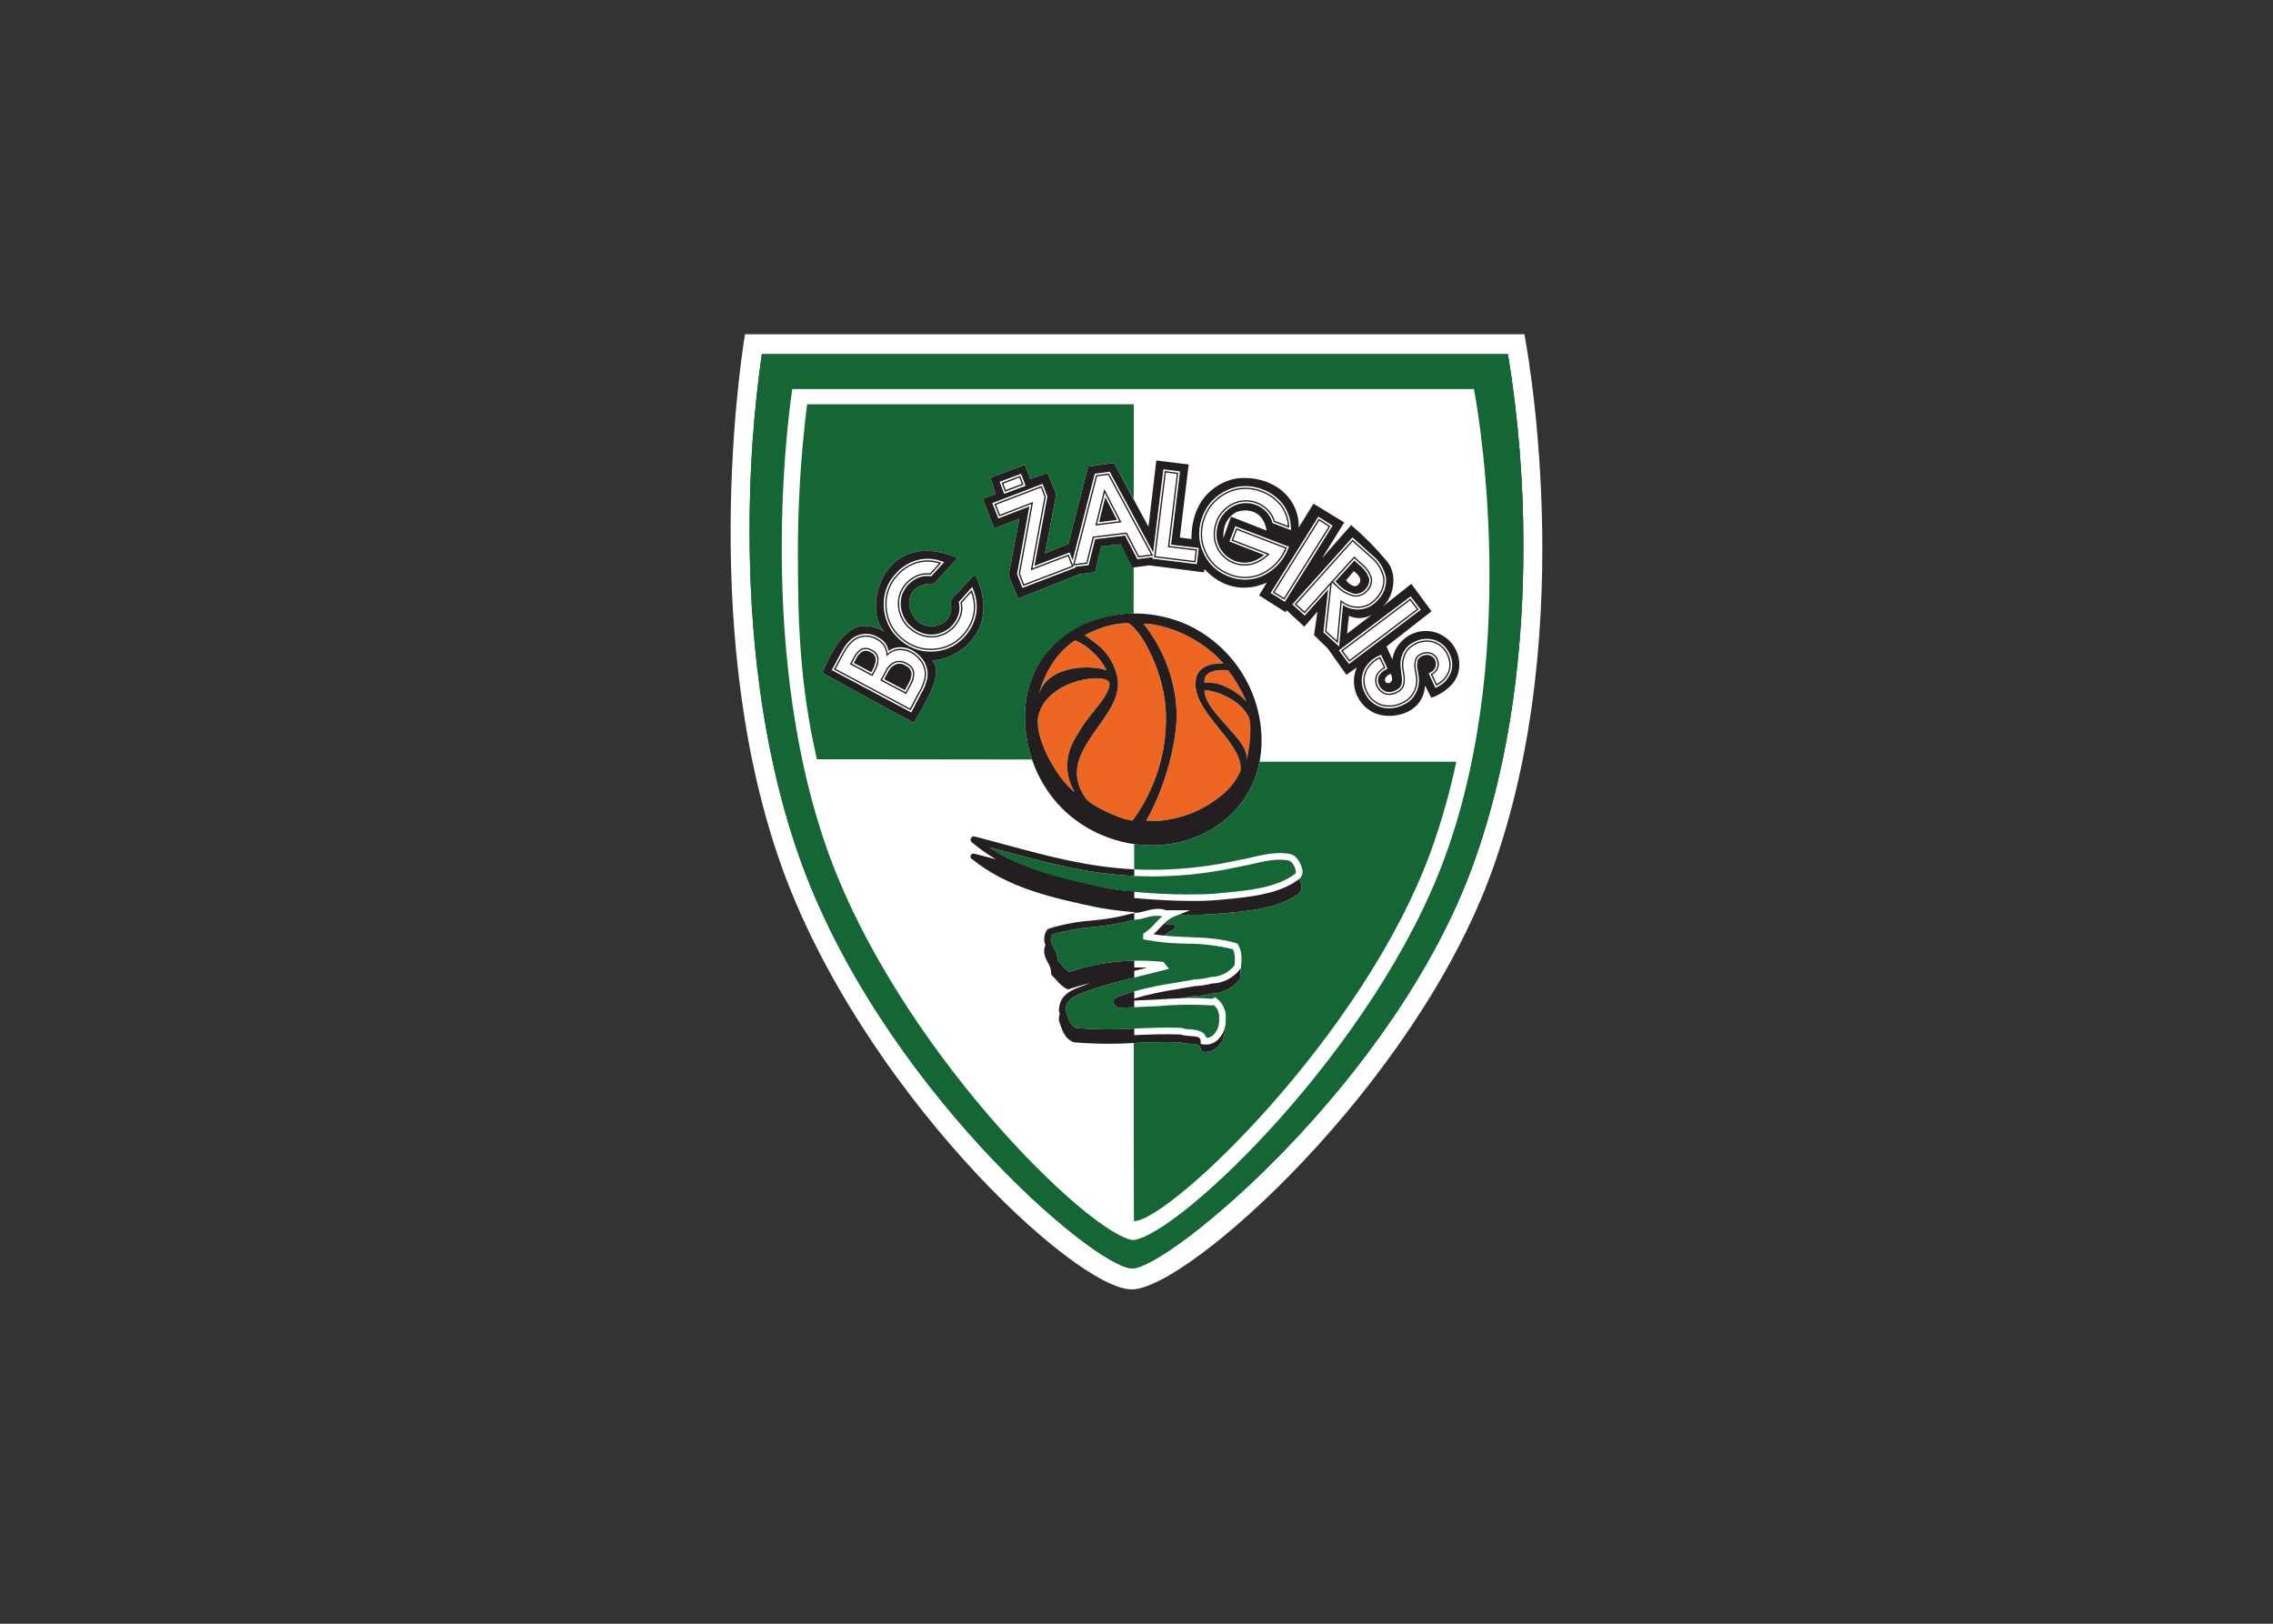 <svg clip-rule="evenodd" fill-rule="evenodd" stroke-linejoin="round" stroke-miterlimit="2" viewBox="0 0 560 400" xmlns="http://www.w3.org/2000/svg"><rect x="0" y="0" width="560" height="400" fill="#333333" stroke="none"/><g transform="matrix(.971 0 0 .971 180 82.347)"><path d="m10.405 8.339 183.03.32 4.472 33.859-1.597 38.011-9.903 49.511-11.498 27.151-21.721 32.582-19.165 18.526-20.763 18.847-11.5 5.749-15.012-6.709-19.805-18.845-10.541-14.374-20.124-28.429-21.401-47.914-6.708-44.399.319-28.11z" fill="#fff"/><path d="m3.66 0s-12.53 72.318 8.776 133.597c19.77 56.877 74.667 108.717 89.352 108.717 14.225 0 71.637-51.683 91.326-105.97 22.809-62.894 8.285-136.344 8.285-136.344zm193.581 5.037c2.647 16.205 3.955 32.6 3.91 49.02 0 23.839-2.771 52.992-12.771 80.568-19.996 55.134-77.221 102.362-86.469 102.362-9.574 0-64.606-47.189-84.717-105.043-9.768-28.095-12.378-58.005-12.378-81.943-.04-15.043.997-30.069 3.102-44.964z" fill="#fff"/><path d="m197.241 5.037c2.647 16.205 3.955 32.6 3.91 49.02 0 23.839-2.771 52.992-12.771 80.568-19.996 55.134-77.221 102.362-86.469 102.362-9.574 0-64.606-47.189-84.717-105.043-9.768-28.095-12.378-58.005-12.378-81.943-.04-15.043.997-30.069 3.102-44.964zm-131.595 125.102c1.705.456 3.439.919 3.439.919 11.197 3.034 21.434 5.801 33.333 6.377v.002c7.694.342 15.402-.197 22.974-1.608l.025-.004-.014.001-.002.001.002-.001h.002c.224-.046 6.192-1.252 6.192-1.252 3.789-.898 7.367-1.746 10.228-1 .794.547 1.342 1.384 1.526 2.33.113.508.052.836-.053.923-4.646 3.611-11.938 4.289-18.37 4.891l-.89.083c-.089.01-.179.018-.269.028-.09.009-.181.018-.274.027-.092.008-.183.016-.277.025-.094.008-.188.016-.282.024h-.001c-.095.007-.19.015-.286.022h-.001c-.096.007-.194.014-.291.02l-.001.001c-.098.007-.196.013-.294.02h-.002l-.299.017h-.002c-.1.006-.2.011-.302.017h-.003c-.1.005-.202.011-.304.015l-.002.001c-.104.005-.207.008-.311.012l-.002.001c-.103.004-.207.009-.312.013h-.003c-.105.004-.21.008-.316.011h-.004c-.105.004-.211.007-.318.01h-.004c-.106.003-.213.005-.32.008h-.005c-.109.003-.216.006-.324.007l-.004.001c-17.799.404-39.985-2.579-53.579-11.942zm21.964 45.843c-1.441-.701-1.976-2.396-2.529-4.204 0 0-.042-.138-.08-.264.043-2.699 2.092-3.636 5.226-4.733l1.91-.717c3.191-1.08 6.759-1.995 10.298-2.867l.038-.01.027-.006.028-.007c2.905-.718 5.808-1.452 8.712-2.183l-.814-1.014-.585-.742c-2.43-.245-4.872-.346-7.314-.304-.03.001-.061.001-.092.002v-.001c-5.617.072-11.186 1.041-16.496 2.87-.757-.509-1.427-1.136-1.986-1.857-.558-.72-.59-.65-.918-1.009l.002-.024c-.079-1.139-.422-2.244-1.002-3.227-.433-.711-.705-1.508-.796-2.335.03-.375.151-.736.355-1.052 3.333-.989 6.76-1.624 10.226-1.894 3.491-.291 6.948-.898 10.329-1.813.09-.002.179-.025.269-.033v.003c1.01-.086 2.008-.273 2.979-.561 1.328-.474 2.757-.598 4.147-.358-.664.575-1.287 1.226-1.898 1.868-.758.88-1.621 1.663-2.572 2.331l-.401.245v1.4l.662.144c3.371.617 6.788.938 10.215.962 4.012-.012 8.009.47 11.903 1.435.361.795.53 1.664.493 2.536-.007.532-.046 1.063-.116 1.589-1.442 1.802-3.614 2.869-5.921 2.91-1.405.351-2.842.564-4.289.635-.158.015-4.816.829-4.816.829-3.501.519-6.968 1.239-10.386 2.159v.001c-1.62.456-3.206 1.025-4.746 1.705-.272.121-.373.091-.406.386l-.121 1.076.826.79.159.08c.149.086.315.14.487.156l3.801-.164 5.785-.25c4.508-.408 9.04-.483 13.559-.225.057.039.163.112.163.112s.312-.105.617-.21c.832.683 1.345 1.681 1.416 2.755v1.273c.007 1.321-.506 2.593-1.428 3.539-.475.499-1.138.777-1.828.767-.568-1.807-2.573-2.037-4.023-2.123-.711 0-1.417-.106-2.096-.317l-.143-.061-.154-.006c-4.112-.162-7.964 0-11.691.157h-.008l-.003.001h-.031l-.002.001h-.009l-.002.001h-.028l-.003.001h-.023l-.01.001h-.006l-.002.001h-.025l-.002.001h-.02l-.002.001h-.001c-4.933.321-9.883.27-14.808-.152zm-25.571-115.002c-.629.232-3.992 4.14-3.992 4.14s-1.771 1.872-2.307 2.51c1.496 5.858-4.661 7.892-7.977 5.422-3.496-2.605-4.05-9.972 3.863-9.784 2.498-2.847 4.865-5.124 5.922-6.543-19.067-8.054-24.244 13.461-18.477 18.712-1.644-.971-3.525-1.47-5.434-1.441-2.809.1-6.439 2.421-10.366 11.894.677.399 22.125 12.178 23.184 12.651 8.102-13.025 5.421-14.271 4.74-15.875 4.919.356 18.068-6.686 10.844-21.687zm82.948 74.555c-.33-1.469-1.472-3.258-2.74-3.586-3.264-.853-7.04.043-11.037.991l-6.084 1.231c-7.453 1.392-15.04 1.925-22.615 1.589l-.076-.003v-.009l-.041-.002v-6.396c14.618 2.074 28.999-6.278 31.824-20.906h49.914c-1.618 7.675-3.762 15.23-6.418 22.61-17.08 47.058-66.425 93.945-75.386 93.945-.023 0-.036-21.02-.043-45.208.044-.002.204-.003.248-.005 3.682-.147 7.494-.304 11.533-.151.775.227 1.577.351 2.384.368 2.103.114 2.762.314 2.787 1.325.017.368.301.672.666.714 1.359.198 2.732-.276 3.678-1.27 1.159-1.169 1.814-2.747 1.822-4.393 0-.127-.005-.256-.014-.384.165-.597.249-1.213.249-1.832v-1.259c-.065-1.733-.912-3.347-2.301-4.385l-.393-.337-.152.134s-.486.204-.639.268l-.175-.014c-2.523-.191-5.054-.235-7.582-.13 1.343-.225 3.125-.52 3.182-.529 1.453-.062 2.896-.265 4.31-.606 2.814-.042 5.466-1.345 7.218-3.548.074-.097.121-.211.137-.332.097-.647.146-1.3.149-1.954 0-.182-.005-.368-.014-.558l.07-.101.029-.199c.094-.678.143-1.362.145-2.048.071-1.31-.237-2.614-.889-3.753l-.165-.24-.278-.085c-4.088-1.264-8.457-1.422-12.679-1.574-1.924-.068-3.778-.168-5.588-.351.648-.626 1.406-1.127 2.236-1.477.286-.11.476-.386.477-.692 0-.043-.004-.086-.011-.128-.063-.351-.372-.608-.728-.607h-1.636c-.131-.048-.262-.091-.392-.128.698-.747 1.536-1.351 2.466-1.777l1.336-.524c3.431.131 6.867.052 10.288-.237-.007.002.872-.079.872-.079 6.648-.595 14.181-1.27 19.215-5.001.661-.596.907-1.532.623-2.376-.109-.465-.278-.914-.504-1.336.029-.022.058-.044.088-.066.697-.668.945-1.684.634-2.599zm-41.248 11.153c-.434.102-.876.173-1.321.212v.001l-.023.002v-.325c.439.037.888.073 1.344.11zm84.864-132.789h-172.958s-9.956 62.743 8.602 116.084c17.577 50.525 66.757 98.471 77.876 99.831 11.86-1.36 61.712-49.203 79.22-97.442 19.867-54.743 7.26-118.473 7.26-118.473zm-166.706 93.922c-4.323-18.813-4.811-34.811-4.811-50.602-.098-13.19.68-26.372 2.327-39.459h82.877l-.008 24.019-4.996-9.125-6.544.89-5.026 19.632-5.968 2.408 2.879-14.972-2.251-5.445-4.346 1.57-1.36-3.612-8.744 3.247 1.309 4.135-3.246 1.257 2.88 7.485 6.387-2.46-2.709 14.403 2.382 5.875 15.466-6.165 4.073-.554 1.571-6.544 4.921-.524 3.305 5.698-.005 11.863c-14.739.248-28.218 10.612-27.569 27.329.116 3.307.717 6.58 1.782 9.713z" fill="#146734"/><path d="m131.577 97.444c-.961-2.486-3.404-4.414-5.97-5.661-1.677-.848-3.503-1.366-5.375-1.523 0 2.81 2.687 5.86 5.375 8.831 3.008 3.333 6.011 6.505 5.169 9.114.722-1.806 1.569-8.473.801-10.761zm-11.345-9.031c1.849-.16 3.708.187 5.375 1.004 2.926 1.323 5.25 3.491 5.334 3.973-1.223-2.9-2.799-5.638-4.695-8.15-.079 0-.319-.04-.639-.04-1.682-.079-5.735 0-5.375 3.213zm-2.243-.364c.359-5.137 7.098-4.534 7.098-4.534-4.605-5.087-10.742-8.541-17.481-9.836-.936-.193-1.892-.274-2.847-.241 1.034 1.304 1.985 2.671 2.847 4.095 3.422 5.629 5.341 12.044 5.571 18.627.04 6.784-2.362 16.019-5.571 23.004-.649 1.44-1.37 2.846-2.161 4.214.717.085 1.439.127 2.161.124 6.684-.291 13.058-2.922 18.001-7.431 1.576-1.474 2.843-3.247 3.727-5.215.441-2.813-1.403-5.744-3.727-8.754-3.529-4.536-8.1-9.273-7.618-14.053zm-7.779 5.1c-.445-3.35-1.321-6.629-2.604-9.755-1.924-4.858-4.571-8.953-6.738-10.117-3.032.054-6.02.737-8.775 2.005-.723.324-1.445.647-2.249 1.047.644.523 1.405 1.043 2.249 1.646 2.963 2.02 5.076 5.067 5.931 8.55 1.325 5.299-2.606 9.915-5.931 14.695-3.53 5.059-6.456 10.277-1.888 16.661.549.59 1.186 1.091 1.888 1.485 2.725 1.725 7.455 3.814 9.899 4.012 2.331-3.182 4.22-6.667 5.614-10.358 2.449-6.318 3.342-13.134 2.604-19.871zm-23.451-8.31c1.759-.321 3.553-.402 5.334-.24 1.114.101 2.214.316 3.284.641-.795-1.672-1.911-3.173-3.284-4.415-1.343-1.351-2.937-2.429-4.692-3.172-.229.123-.445.271-.642.441-4.25 3.095-7.095 7.749-8.579 13.329 1.123-3.856 4.65-5.86 8.579-6.584zm0 18.948c1.451-2.892 3.241-5.6 5.334-8.067 2.242-2.812 4.127-5.221 4.048-7.107-.121-1.005-1.764-1.447-4.048-1.324-1.819.119-3.613.483-5.334 1.082-3.528 1.284-7.054 3.694-8.339 7.349-.337.842-.5 1.743-.481 2.65v.079c.041 5.74 5.129 14.13 8.82 17.26.18.138.353.286.518.443-.159-.36-.358-.68-.518-1.003-1.787-3.573-1.787-7.788 0-11.362z" fill="#ed6723"/><path d="m126.569 52.563s7.38 2.861 8.815 3.415c-.963.836-2.104 1.443-3.335 1.775-2.359.563-4.85-.129-6.579-1.83-.712-.69-1.274-1.519-1.653-2.436-.385-.881-.564-1.839-.524-2.8.004-1.03.196-2.05.565-3.01.345-.925.881-1.767 1.573-2.47.686-.733 1.508-1.325 2.421-1.743.831-.411 1.745-.629 2.673-.637.938-.038 1.874.115 2.751.45.99.371 1.884.958 2.617 1.718.726.733 1.251 1.641 1.522 2.636l.078.27 4.707 1.778-.049-.864c-.099-2.077-.812-4.08-2.049-5.753-1.323-1.68-3.086-2.961-5.093-3.699-1.443-.579-2.986-.867-4.54-.846-1.509.013-2.999.346-4.37.976-1.453.625-2.765 1.535-3.86 2.676-1.077 1.118-1.913 2.446-2.455 3.901-.576 1.394-.877 2.887-.884 4.395-.034 1.432.212 2.857.722 4.195.574 1.535 1.456 2.935 2.592 4.115 1.155 1.159 2.544 2.056 4.075 2.631 2.837 1.191 6.05 1.126 8.836-.179 2.888-1.38 5.15-3.803 6.329-6.78l.242-.54-13.631-5.216-1.496 3.871z" fill="#fff"/><g fill="#231f20"><path d="m158.103 56.488-5.73 6.347 1.34 1.162c1.195 1.252 2.725 2.135 4.406 2.545 1.326.166 2.648-.357 3.501-1.386.908-.87 1.319-2.142 1.092-3.379-.483-1.479-1.403-2.778-2.637-3.725l-1.859-1.688zm.136.354c.215.194 1.61 1.461 1.61 1.461 1.181.9 2.065 2.136 2.535 3.545.044.207.067.418.068.631-.042.923-.428 1.798-1.082 2.451-.778.944-1.987 1.427-3.202 1.278-1.615-.401-3.083-1.255-4.229-2.461-1.147-1.206-.878-.761-1.087-.94.217-.241 5.173-5.732 5.387-5.965z"/><path d="m105.581 160.682c-1.053-.037-2.1-.037-3.146-.02v.805c.444-.11.891-.221 1.334-.329 0 0 1.033-.259 1.812-.456z"/><path d="m121.554 170.099c-.176-.118-.35-.237-.35-.237.067.045.208.147.35.237z"/><path d="m110.023 152.563c.648-.627 1.406-1.128 2.236-1.478.286-.11.476-.386.476-.692.001-.043-.003-.086-.01-.128-.063-.351-.372-.608-.728-.607h-1.637c-.13-.048-.261-.09-.391-.127-.375.365-.742.752-1.105 1.135-.505.533-1.025 1.06-1.561 1.546.897.143 1.803.258 2.72.351zm-7.605-5.662c-.144.013-.29.029-.431.029-.084 0-.167.012-.248.037-3.308.897-6.691 1.489-10.107 1.769-3.711.276-7.379.968-10.935 2.063-.168.06-.313.171-.414.318-.793 1.134-.943 2.601-.398 3.872-.81 1.675-.028 3.184.613 4.428.519.777.804 1.687.82 2.621-.007.233.079.459.24.627l1.082 1.141c.732.937 1.644 1.719 2.682 2.299.181.094.393.108.584.039 1.703-.596 3.439-1.091 5.2-1.484-.551.207-1.435.537-1.435.537-2.835.993-6.365 2.228-6.365 6.391 0 .084.013.168.037.249l.133.431.022.072c-.148.512-.222 1.043-.217 1.576-.001.078.011.155.035.23l.135.426c.615 1.918 1.314 4.093 3.487 5.004.066.031.138.049.211.056 5.117.43 10.259.481 15.384.154 3.682-.147 7.493-.304 11.533-.151.775.227 1.577.351 2.384.368 2.103.114 2.762.314 2.787 1.325.017.368.301.672.666.714 1.359.198 2.732-.276 3.678-1.27 1.159-1.169 1.814-2.747 1.822-4.393 0-.127-.005-.255-.015-.384-.272 1.053-.817 2.015-1.58 2.789-.951 1.068-2.38 1.586-3.794 1.373l-.73-.079-.02-.733c-.028-1.005-.629-1.194-2.685-1.317-.813-.019-1.62-.147-2.399-.381-4.03-.159-7.835.001-11.514.157-.085.004-.165.007-.248.009v-1.679c-4.933.321-9.883.27-14.808-.152-1.441-.701-1.976-2.396-2.529-4.204 0 0-.042-.138-.08-.264.043-2.699 2.092-3.636 5.226-4.733l1.91-.717c3.191-1.08 6.759-1.995 10.298-2.867l.011-.003-.028.007v-1.73c.45-.111.903-.223 1.351-.333 0 0 1.033-.259 1.812-.456-1.058-.037-2.111-.036-3.163-.018v-1.73l.017-.001v-.001c-5.617.072-11.186 1.041-16.496 2.87-.757-.509-1.427-1.136-1.986-1.857-.558-.72-.59-.65-.918-1.009l.002-.024c-.079-1.139-.422-2.244-1.002-3.227-.433-.711-.705-1.508-.796-2.335.029-.375.151-.736.355-1.052 3.333-.989 6.76-1.624 10.226-1.894 3.491-.291 6.948-.898 10.329-1.813.09-.002.179-.025.269-.033zm11.982 21.538c1.342-.224 3.122-.519 3.178-.528 1.453-.062 2.896-.265 4.31-.606 2.814-.042 5.466-1.345 7.218-3.548.074-.097.121-.211.137-.332.097-.647.146-1.3.149-1.954 0-.182-.005-.368-.014-.557l.07-.102-.114.166c-1.701 2.3-4.377 3.684-7.237 3.743-1.413.367-2.862.582-4.321.64l-4.695.823c-3.601.54-7.163 1.315-10.663 2.321v-1.819c-1.62.456-3.206 1.025-4.746 1.705-.272.121-.373.091-.406.386l-.121 1.076.826.79.159.08c.149.086.315.14.487.156l3.801-.164v-1.68c2.53-.109 5.675-.246 5.675-.246 2.14-.141 4.225-.278 6.307-.35zm-11.873-5.265.203-.05zm.26-.065c.019-.003.036-.008.055-.013-.019.005-.036.01-.055.013zm.326-.08c.018-.005.037-.009.055-.013-.018.004-.037.008-.055.013zm.072-.017.091-.024zm.146-.036c.017-.005.036-.009.053-.014-.017.005-.036.009-.053.014zm.108-.027c.072-.018.144-.036.217-.053-.073.017-.145.035-.217.053zm.239-.059.027-.007zm-1.16 13.239h-.006l-.003.001zm-.033.001-.009.001zm-.011.001h-.003l-.003.001h-.003zm42.295-36.595c-.109-.465-.279-.914-.504-1.336-5.057 3.87-12.559 4.572-19.182 5.19 0 0-.887.083-.875.082-5.695.624-14.864.181-21.782-.44l-.008-.001v-1.673l.017.001c-2.887-.199-5.759-.576-8.599-1.129-7.599-1.673-15.338-3.38-22.393-6.77-.041-.02-.081-.038-.122-.059-.107-.051-.213-.103-.319-.156l-.101-.05c-.099-.048-.198-.098-.296-.147l-.122-.062-.321-.164c-.03-.016-.06-.031-.09-.048-.121-.062-.241-.125-.361-.189l-.026-.014c-.111-.059-.222-.118-.332-.178-.039-.021-.078-.042-.116-.064-.114-.061-.227-.124-.341-.187l-.057-.033c-.124-.068-.247-.138-.371-.209l-.006-.002-.012-.008c-.119-.068-.238-.137-.356-.206-.025-.015-.051-.031-.077-.045-.247-.146-.493-.294-.737-.444l-.068-.041c-.118-.073-.237-.147-.355-.222l-.039-.024c-.125-.08-.25-.159-.375-.24l-.005-.003c-.127-.083-.254-.166-.381-.25l-.032-.021c-.127-.084-.253-.169-.379-.255 1.705.456 3.439.919 3.439.919 11.197 3.034 21.434 5.801 33.333 6.377v-1.678l.017.001v-.01c-11.728-.575-21.845-3.31-32.911-6.311l-7.577-2.024c-.07-.018-.142-.028-.214-.028-.461 0-.84.379-.84.84 0 .246.109.481.298.64 1.908 1.618 3.956 3.063 6.12 4.319l-5.53-1.411c-.058-.015-.118-.022-.178-.022-.404 0-.736.332-.736.736 0 .223.102.435.276.575 9.317 7.573 20.943 10.022 32.181 12.394 3.445.615 6.923 1.026 10.415 1.232.397-.089.804-.197 1.221-.309 1.721-.463 3.664-.976 5.576-.248h6.031l-2.796 1.098c3.431.131 6.867.052 10.288-.237-.007.002.872-.079.872-.079 6.648-.595 14.18-1.27 19.215-5.001.661-.596.907-1.532.623-2.376zm-10.062-37.313c.643 21.559-21.769 33.039-40.733 24.729-12.469-5.379-18.88-17.222-19.283-28.782-.843-21.722 21.689-32.721 40.61-24.732 11.461 5.039 19.033 16.27 19.406 28.785zm-3.13-4.779c-.961-2.486-3.404-4.414-5.97-5.661-1.677-.848-3.503-1.366-5.375-1.523 0 2.81 2.687 5.86 5.375 8.831 3.008 3.333 6.011 6.505 5.169 9.114.722-1.806 1.569-8.473.801-10.761zm-11.345-9.031c1.849-.16 3.708.187 5.375 1.004 2.926 1.323 5.25 3.491 5.334 3.973-1.223-2.9-2.799-5.638-4.695-8.15-.079 0-.319-.04-.639-.04-1.682-.079-5.735 0-5.375 3.213zm-2.243-.364c.359-5.137 7.098-4.534 7.098-4.534-4.605-5.087-10.742-8.541-17.481-9.836-.936-.193-1.892-.274-2.847-.241 1.034 1.304 1.985 2.671 2.847 4.095 3.422 5.629 5.341 12.044 5.571 18.627.04 6.784-2.362 16.019-5.571 23.004-.649 1.44-1.37 2.846-2.161 4.214.717.085 1.439.127 2.161.124 6.684-.291 13.058-2.922 18.001-7.431 1.576-1.474 2.843-3.247 3.727-5.215.441-2.813-1.403-5.744-3.727-8.754-3.529-4.536-8.1-9.273-7.618-14.053zm-7.779 5.1c-.445-3.35-1.321-6.629-2.604-9.755-1.924-4.858-4.571-8.953-6.738-10.117-3.032.054-6.02.737-8.775 2.005-.723.324-1.445.647-2.249 1.047.644.523 1.405 1.043 2.249 1.646 2.963 2.02 5.076 5.067 5.931 8.55 1.325 5.299-2.606 9.915-5.931 14.695-3.53 5.059-6.456 10.277-1.888 16.661.549.59 1.186 1.091 1.888 1.485 2.725 1.725 7.455 3.814 9.899 4.012 2.331-3.182 4.22-6.667 5.614-10.357 2.449-6.319 3.342-13.135 2.604-19.872zm-23.451-8.31c1.759-.321 3.553-.402 5.334-.24 1.114.101 2.214.316 3.284.641-.795-1.672-1.911-3.173-3.284-4.415-1.343-1.351-2.937-2.429-4.692-3.172-.229.123-.445.271-.642.441-4.25 3.095-7.095 7.749-8.579 13.329 1.123-3.856 4.65-5.86 8.579-6.584zm0 18.948c1.451-2.892 3.241-5.6 5.334-8.067 2.242-2.812 4.127-5.221 4.048-7.107-.121-1.005-1.764-1.447-4.048-1.324-1.819.119-3.613.483-5.334 1.082-3.528 1.284-7.054 3.694-8.339 7.349-.337.842-.5 1.743-.481 2.65v.079c.041 5.74 5.129 14.13 8.82 17.26.18.138.353.286.518.443-.159-.36-.358-.68-.518-1.003-1.787-3.573-1.787-7.788 0-11.362zm-24.72-42.807c-.629.232-3.992 4.14-3.992 4.14s-1.771 1.872-2.307 2.51c1.496 5.858-4.661 7.892-7.977 5.422-3.496-2.605-4.05-9.972 3.863-9.784 2.498-2.847 4.865-5.124 5.922-6.543-19.067-8.054-24.244 13.461-18.477 18.712-1.644-.971-3.525-1.47-5.434-1.441-2.809.1-6.439 2.421-10.366 11.894.677.399 22.125 12.178 23.184 12.651 8.102-13.025 5.421-14.271 4.74-15.875 4.919.356 18.068-6.686 10.844-21.687zm-.406 3.98-.327-.848-3.434 3.8.066.284c.22.959.182 1.96-.11 2.9-.326 1.033-.877 1.981-1.614 2.775-.64.699-1.417 1.259-2.282 1.645-1.778.846-3.834.901-5.654.151-.951-.384-1.825-.936-2.579-1.631-.753-.654-1.356-1.463-1.768-2.372-.851-1.74-1.002-3.743-.421-5.591.317-.881.8-1.694 1.423-2.393.74-.825 1.649-1.479 2.666-1.917.964-.377 2.005-.515 3.033-.403l.285.03 3.282-3.603-.833-.265c-2.007-.694-4.181-.752-6.222-.165-2.08.619-3.937 1.825-5.348 3.473-1.022 1.088-1.804 2.379-2.295 3.788-.509 1.413-.726 2.914-.637 4.412.056 1.585.434 3.141 1.109 4.575.652 1.408 1.59 2.664 2.755 3.688 1.096 1.022 2.369 1.836 3.756 2.403 1.338.539 2.767.813 4.21.807 1.644.024 3.275-.294 4.789-.935 1.489-.661 2.82-1.63 3.906-2.844 1.444-1.575 2.438-3.509 2.879-5.6.383-2.073.163-4.213-.635-6.164zm-11.809 19.859c-.224-.977-.679-1.886-1.328-2.65-.663-.822-1.486-1.499-2.42-1.992-1.099-.606-2.355-.868-3.604-.751-.85.089-1.665.386-2.373.864-.115-.548-.316-1.074-.594-1.56-.501-.788-1.211-1.423-2.05-1.834-1.565-.983-3.506-1.169-5.228-.5-1.551.602-2.89 1.967-4.077 4.167l-2.488 4.617 20.176 10.745 2.605-4.94c.632-1.066 1.1-2.221 1.386-3.427.218-.9.216-1.84-.005-2.739zm-10.846 2.686c.316-.593.901-1.684.901-1.684.384-.919 1.098-1.661 2.001-2.081.844-.296 1.782-.174 2.522.328.725.292 1.268.915 1.458 1.673.025.135.037.271.037.408-.062.869-.32 1.712-.754 2.467s-.585 1.088-.9 1.675c-.764-.405-4.495-2.379-5.265-2.786zm-3.073-2.177s-.112.202-.218.402c-.728-.386-3.682-1.951-4.422-2.344.237-.443.539-.996.539-.996.365-.817.965-1.507 1.723-1.982.637-.237 1.352-.152 1.915.228.709.26 1.229.878 1.365 1.621.016.1.024.202.024.304-.086.982-.404 1.931-.926 2.767zm13.538-.417c-.211-.918-.638-1.773-1.247-2.492-.631-.784-1.417-1.43-2.309-1.897-1.027-.567-2.202-.813-3.371-.707-.999.117-1.938.542-2.686 1.215-.065-.74-.291-1.457-.662-2.101-.463-.723-1.115-1.304-1.886-1.681-1.464-.928-3.285-1.109-4.904-.488-1.469.568-2.74 1.875-3.883 3.991l-2.301 4.268 19.48 10.375 2.422-4.591c.61-1.035 1.064-2.153 1.349-3.32.206-.845.205-1.727-.002-2.572zm-.327 2.502c-.279 1.135-.723 2.224-1.318 3.23s-2.117 4.016-2.265 4.295c-.292-.156-18.589-9.904-18.881-10.058.149-.276 2.14-3.968 2.14-3.968 1.105-2.044 2.317-3.3 3.711-3.841 1.528-.58 3.243-.404 4.622.475.716.348 1.324.887 1.754 1.558.398.675.625 1.437.661 2.22l.018.366.267-.252c.738-.725 1.7-1.179 2.729-1.288 1.101-.1 2.208.133 3.175.669.851.447 1.602 1.063 2.206 1.812.576.68.981 1.488 1.181 2.357.195.797.195 1.629 0 2.425zm12.152-22.31-.1-.255-2.868 3.175.023.086c.232 1.027.192 2.096-.118 3.102-.344 1.088-.925 2.087-1.701 2.924-.675.738-1.495 1.33-2.408 1.737-.945.436-1.968.679-3.008.713-1.011.008-2.015-.18-2.956-.553-.995-.401-1.908-.979-2.696-1.707-.791-.688-1.425-1.537-1.861-2.491-.478-.931-.748-1.956-.792-3.002-.081-.977.039-1.96.355-2.888.338-.929.848-1.786 1.503-2.527.778-.868 1.735-1.556 2.806-2.016 1.025-.402 2.133-.55 3.228-.431l.085.008 2.737-3.001-.249-.081c-1.934-.669-4.027-.726-5.995-.164-2.008.601-3.802 1.768-5.165 3.361-.986 1.049-1.741 2.294-2.215 3.653-.492 1.364-.701 2.814-.615 4.262.051 1.532.413 3.038 1.066 4.426.63 1.361 1.537 2.575 2.664 3.565 1.065.991 2.3 1.782 3.645 2.333 1.29.52 2.67.784 4.061.777 1.589.026 3.166-.281 4.63-.9 1.438-.638 2.724-1.574 3.771-2.748 1.399-1.52 2.362-3.389 2.786-5.41.37-2.001.157-4.066-.613-5.949zm.283 5.884c-.414 1.962-1.349 3.776-2.707 5.25-1.016 1.138-2.263 2.047-3.658 2.664-1.42.601-2.95.899-4.492.873-1.349.006-2.685-.251-3.936-.754-1.308-.536-2.509-1.305-3.542-2.27-1.094-.96-1.976-2.139-2.587-3.46-.634-1.348-.985-2.811-1.033-4.299-.086-1.404.116-2.81.594-4.134.46-1.316 1.191-2.521 2.146-3.537 1.32-1.547 3.06-2.68 5.009-3.263 1.814-.516 3.742-.482 5.537.095-.319.349-2.166 2.374-2.259 2.478-1.122-.109-2.254.049-3.304.46-1.117.48-2.117 1.198-2.929 2.103-.685.773-1.218 1.668-1.57 2.638-.643 2.032-.48 4.235.454 6.151.454.994 1.115 1.879 1.939 2.596.816.752 1.762 1.35 2.791 1.765 2.007.825 4.271.765 6.231-.164.956-.428 1.813-1.046 2.52-1.819.809-.873 1.414-1.914 1.771-3.049.188-.608.284-1.241.284-1.877-.003-.44-.053-.877-.149-1.306.088-.098 2.039-2.257 2.374-2.63.44 1.163.673 2.395.689 3.639.001.621-.057 1.24-.173 1.85zm-14.973 14.619c-.227-.974-.906-1.784-1.825-2.178-.926-.608-2.085-.745-3.127-.371-1.074.476-1.929 1.342-2.391 2.422l-1.248 2.326 6.554 3.47 1.253-2.329c.612-1 .886-2.171.784-3.34zm-1.083 3.186s-.954 1.773-1.092 2.028c-.274-.143-5.681-3.007-5.96-3.153.14-.261 1.092-2.031 1.092-2.031.426-1.006 1.216-1.815 2.212-2.264.951-.335 2.006-.205 2.847.352.831.344 1.447 1.069 1.653 1.945.027.158.042.318.042.478-.061.931-.332 1.835-.794 2.645zm-7.962-6.612c-.155-.984-.82-1.816-1.745-2.185-.765-.492-1.723-.585-2.568-.247-.906.534-1.625 1.336-2.057 2.296l-.892 1.643 5.71 3.025.564-1.035c.677-1.038 1.022-2.258.988-3.497zm-1.282 3.336-.407.742c-.269-.144-4.837-2.564-5.112-2.709.129-.242.728-1.346.728-1.346.397-.894 1.061-1.644 1.899-2.148.75-.298 1.6-.209 2.272.238.824.321 1.421 1.054 1.569 1.926.015.113.022.228.021.343-.085 1.047-.417 2.06-.97 2.954zm136.942-9.62c-2.785 1.131-4.792 3.631-5.293 6.595l-1.48-3.279 11.415-8.934-5.107-6.966s-3.684 2.92-5.84 4.625c-.187.149-.677.527-1.348 1.042.405-.405.78-.84 1.12-1.301 1.79-2.725 2.331-7.252-.214-10.188-2.733-3.28-5.743-6.319-8.996-9.084l-7.384 8.405 5.638-9.074-7.808-4.761-3.735 6.037c.111-7.869-6.937-13.246-15.309-12.485-2.841.258-11.826 3.027-11.936 15.286l.052.158-2.984-.419 2.251-18.531-8.219-.996-1.989 16.804-8.741-16.176-6.544.89-5.026 19.632-5.968 2.408 2.879-14.972-2.251-5.445-4.346 1.57-1.36-3.612-8.744 3.247 1.309 4.135-3.246 1.257 2.88 7.485 6.387-2.46-2.709 14.403 2.382 5.875 15.466-6.165 4.073-.554 1.571-6.544 4.921-.524 3.09 5.916 4.135-.576 13.926 1.779.109-.83c2.839 3.051 7.418 5.888 13.658 4.234-.361-.065.679-.097 2.162-.787l-1.947 3.222 6.732 4.272.233-.512 4.504 4.181 3.343-3.809-.882 5.943 3.529 3.438 4.691 6.64 2.637-1.862c-1.751 4.009-.248 8.746 3.494 11.011 3.925 2.691 13.367 1.369 13.817-6.415l1.599 3.071c.102.045 6.16-2.06 6.966-6.919.091-.5.137-1.008.137-1.517 0-4.659-3.834-8.492-8.492-8.492-1.1 0-2.189.213-3.207.628zm-79.687-28.23c.259-1.06 1.115-4.563 1.551-6.352.842 1.636 2.489 4.829 2.983 5.787-1.023.127-3.496.436-4.534.565zm-7.483 7.69s-7.401 2.818-8.914 3.395c.328-1.761 3.276-17.586 3.276-17.586l-1.225-3.216-.523.2-12.243 4.686 1.549 3.87s6.394-2.464 7.864-3.03c-.321 1.758-3.12 17.14-3.12 17.14l1.346 3.538 13.487-5.167-.08-.205 3.397-.416s1.489-5.916 1.656-6.581c.662-.08 6.923-.835 7.592-.917.317.614 3.109 5.98 3.109 5.98l3.857-.498-.047.382 11.291 1.386.497-4.102s-6.08-.734-7.025-.848c.129-1.049 2.26-18.57 2.26-18.57l-4.221-.547-.069.559-2.531 20.493-11.019-20.426-.384.052-3.402.452-5.612 21.937-.766-1.962zm-12.314-19.954-5.45 2.02 1.17 3.068 5.41-2.059zm52.86 17.161s7.38 2.861 8.815 3.415c-.963.836-2.104 1.443-3.335 1.775-2.359.563-4.85-.129-6.579-1.83-.712-.69-1.274-1.519-1.653-2.436-.385-.881-.564-1.839-.524-2.8.004-1.03.196-2.05.565-3.01.345-.925.881-1.767 1.573-2.47.686-.733 1.508-1.325 2.421-1.743.831-.411 1.745-.629 2.673-.637.938-.038 1.874.115 2.751.45.99.371 1.884.958 2.617 1.718.726.733 1.251 1.641 1.522 2.636l.078.27 4.707 1.778-.049-.864c-.099-2.077-.812-4.08-2.049-5.753-1.323-1.68-3.086-2.961-5.093-3.699-1.443-.579-2.986-.867-4.54-.846-1.509.013-2.999.346-4.37.976-1.453.625-2.765 1.535-3.86 2.676-1.077 1.118-1.913 2.446-2.455 3.901-.576 1.394-.877 2.887-.884 4.395-.034 1.432.212 2.857.722 4.195.574 1.535 1.456 2.935 2.592 4.115 1.155 1.159 2.544 2.056 4.075 2.631 2.837 1.191 6.05 1.126 8.836-.179 2.888-1.38 5.15-3.803 6.329-6.78l.242-.54-13.631-5.216-1.496 3.871zm22.558-6.308-.299.479-11.807 18.891 3.617 2.248 12.101-19.318zm13.755 9.85-5.103-4.574-.372.416-14.871 16.567 3.131 2.856s4.355-4.851 5.951-6.631c-.285 2.565-1.209 10.864-1.209 10.864l3.991 3.609s.836-8.939.984-10.504c1.235.809 2.702 1.193 4.175 1.093 1.792-.116 3.461-.958 4.621-2.329 1.511-1.486 2.286-3.57 2.114-5.682-.415-2.244-1.627-4.264-3.412-5.685zm-4.665 9.713c-1.533-.391-2.924-1.21-4.011-2.359s-.431-.372-.793-.688c.615-.684 4.245-4.703 4.856-5.375.48.436 1.318 1.197 1.318 1.197 1.118.85 1.958 2.013 2.413 3.341.039.182.059.367.061.553-.043.825-.394 1.605-.984 2.183-.689.851-1.773 1.286-2.86 1.148zm14.333.661-.445.336-17.772 13.378 2.572 3.444 18.219-13.761zm9.893 14.608c-.703-1.627-2.051-2.891-3.719-3.49-1.727-.558-3.606-.406-5.221.421-.596.289-1.148.662-1.64 1.106-.477.456-.874.989-1.174 1.577-.499.938-.75 1.988-.727 3.05.007.602.068 1.203.184 1.794.004.052.03.363.03.363l.009.075.006.066c.095.563.146 1.133.152 1.705.023.439-.042.879-.193 1.292-.308.619-.844 1.096-1.495 1.329-.741.406-1.615.499-2.425.259-.76-.292-1.367-.884-1.678-1.636-.36-.678-.399-1.483-.106-2.192.368-.759.987-1.368 1.751-1.723l.476-.245-1.631-3.541-.512.236c-1.776.75-3.194 2.16-3.955 3.931-.66 1.733-.57 3.666.249 5.33.761 1.787 2.254 3.163 4.096 3.777 1.912.562 3.97.363 5.739-.553 1.332-.56 2.434-1.557 3.123-2.826.716-1.285 1.007-2.764.832-4.225-.001-.019-.249-1.596-.249-1.596-.254-.873-.258-1.8-.01-2.675.093-.235.237-.447.421-.621.162-.181.365-.32.592-.406.622-.338 1.352-.418 2.032-.223.613.196 1.109.65 1.358 1.242.257.535.292 1.151.097 1.711-.219.613-.675 1.113-1.266 1.386l-.471.25 1.73 3.687.52-.282c1.537-.738 2.742-2.028 3.374-3.612.56-1.553.452-3.271-.299-4.741zm-55.475-34.821-1.938 5.444c-.017-.525.003-1.05.06-1.571.123-2.001 1.217-3.819 2.927-4.866 1.595-.883 6.961-1.6 7.987 4.531zm29.242 16.091 1.906-2.251s2.565 1.638 1.315 3.237c-1.389 1.775-3.702-1.374-3.221-.986zm.233 13.578c-.013-.105.177-2.608.474-4.504 1.872.866 4.057.75 5.826-.31-2.929 2.241-6.3 4.814-6.3 4.814zm10.564 12.564c-1.175.169-1.6-1.597.506-2.354.16.316.262.658.303 1.009.023.091.035.183.035.277 0 .507-.351.951-.844 1.068zm-71.151-53.182-3.142.418-5.862 22.921 3.67-.447s1.602-6.364 1.656-6.582c.22-.026 7.907-.954 8.127-.981.106.2 3.112 5.977 3.112 5.977l3.791-.491-11.237-20.83zm-.07.348c.108.201 10.667 19.777 10.893 20.196-.404.052-2.872.371-3.074.398-.105-.203-3.109-5.976-3.109-5.976l-8.588 1.038s-1.601 6.366-1.655 6.583c-.198.024-2.55.309-2.953.359.12-.464 5.629-22.008 5.686-22.225.201-.025 2.594-.346 2.8-.373zm-1.079 4.019-2.16 8.839 6.62-.829-4.352-8.448zm.217.516c.363.699 3.526 6.835 3.723 7.22-.423.053-5.229.653-5.656.707.104-.424 1.75-7.161 1.933-7.927zm-9.126 15.661s-8.674 3.305-9.202 3.506c.105-.571 3.386-18.165 3.386-18.165l-1.046-2.746-.158.061-11.871 4.542 1.258 3.139s7.629-2.941 8.152-3.141c-.103.571-3.227 17.72-3.227 17.72l1.167 3.07 12.756-4.887zm-12.36 4.884c.018-.091 3.316-18.218 3.316-18.218s-8.104 3.122-8.401 3.239c-.105-.259-.902-2.248-1.005-2.514.305-.118 11.091-4.246 11.394-4.36.103.27.861 2.261.892 2.341-.019.092-3.479 18.663-3.479 18.663s9.149-3.488 9.451-3.601c.102.26.866 2.207.967 2.473-.303.115-11.819 4.527-12.12 4.644-.105-.278-.983-2.586-1.015-2.667zm.046-24.832-.156.058-4.56 1.716.846 2.253 4.716-1.775zm-4.282 1.971c.281-.107 3.805-1.432 4.085-1.537.094.242.52 1.381.61 1.621-.281.108-3.806 1.432-4.088 1.539-.09-.244-.518-1.381-.607-1.623zm40.924-3.027-2.684 21.73 10.51 1.294.403-3.322s-6.707-.811-7.024-.849c.038-.329 2.259-18.574 2.259-18.574l-3.442-.446zm.315.21c.285.036 2.494.324 2.775.36-.039.326-2.262 18.576-2.262 18.576s6.708.81 7.027.848c-.034.282-.288 2.373-.322 2.654-.32-.039-9.523-1.172-9.841-1.21.039-.326 2.582-20.9 2.623-21.228zm20.039 3.842c-1.459.013-2.898.334-4.223.943-1.403.604-2.671 1.482-3.73 2.584-1.043 1.079-1.852 2.363-2.375 3.77-.559 1.351-.85 2.797-.858 4.259-.036 1.385.201 2.763.697 4.056.552 1.483 1.403 2.837 2.5 3.977 1.116 1.119 2.458 1.986 3.936 2.543 2.739 1.15 5.84 1.089 8.531-.168 2.802-1.344 4.995-3.697 6.141-6.585l.07-.162-12.88-4.929-1.212 3.14s8.565 3.32 9.06 3.514c-1.118 1.085-2.492 1.87-3.994 2.284-2.493.597-5.124-.135-6.95-1.934-.75-.728-1.342-1.602-1.739-2.568-.405-.932-.595-1.944-.554-2.96.005-1.073.207-2.136.595-3.136.36-.977.925-1.866 1.658-2.606.718-.767 1.579-1.386 2.535-1.824.883-.434 1.853-.664 2.837-.672.985-.039 1.967.122 2.888.474 1.045.393 1.99 1.013 2.765 1.817.77.778 1.327 1.742 1.617 2.797l.023.081 3.955 1.495-.015-.259c-.093-2.002-.779-3.931-1.971-5.542-1.279-1.621-2.983-2.857-4.921-3.569-1.393-.561-2.884-.84-4.386-.82zm-3.934 21.817c-1.434-.54-2.735-1.381-3.816-2.466-1.066-1.106-1.891-2.42-2.424-3.86-.48-1.253-.709-2.589-.676-3.93.008-1.422.291-2.83.834-4.144.51-1.366 1.296-2.611 2.31-3.659 1.027-1.07 2.258-1.923 3.622-2.508 1.283-.59 2.677-.901 4.09-.913 1.459-.019 2.907.252 4.261.796 1.879.691 3.531 1.888 4.773 3.458 1.092 1.487 1.74 3.254 1.869 5.094-.443-.167-3.191-1.204-3.308-1.249-.306-1.076-.877-2.058-1.662-2.855-.808-.838-1.793-1.485-2.883-1.894-.961-.369-1.988-.538-3.017-.497-1.031.008-2.048.248-2.973.703-.992.454-1.887 1.097-2.633 1.893-.765.774-1.356 1.702-1.733 2.722-.4 1.037-.609 2.138-.616 3.249-.044 1.062.155 2.121.58 3.096.412 1.007 1.028 1.918 1.81 2.676 1.909 1.883 4.663 2.65 7.271 2.023 1.648-.451 3.149-1.329 4.351-2.544l.196-.184s-8.956-3.471-9.259-3.587c.1-.264.866-2.25.969-2.515.3.116 11.884 4.548 12.223 4.679-1.119 2.742-3.219 4.974-5.889 6.257-2.606 1.234-5.619 1.292-8.27.159zm31.153-8.516-14.611 16.277 2.552 2.326s5.878-6.545 6.506-7.246c-.108.956-1.325 11.879-1.325 11.879l3.262 2.948s.924-9.848.973-10.387c1.268 1.003 2.863 1.503 4.476 1.403 1.692-.101 3.268-.897 4.354-2.197 1.446-1.398 2.188-3.377 2.017-5.381-.404-2.147-1.571-4.077-3.283-5.434l-4.809-4.313zm.138.351c.234.212 4.557 4.087 4.557 4.087 1.651 1.304 2.779 3.16 3.176 5.227.023.209.036.419.037.629-.061 1.691-.768 3.297-1.974 4.484-1.029 1.235-2.524 1.99-4.128 2.085-1.632.102-3.241-.435-4.484-1.497l-.244-.194s-.909 9.687-.967 10.313c-.408-.368-2.524-2.28-2.635-2.382.017-.171 1.422-12.752 1.422-12.752s-6.761 7.531-6.981 7.776c-.212-.194-1.844-1.685-2.052-1.874.215-.244 14.052-15.658 14.273-15.902zm14.502 14.568-17.459 13.143 2.103 2.813 17.592-13.285-2.102-2.772zm.068.37c.172.226 1.526 2.008 1.696 2.235-.264.199-16.791 12.679-17.053 12.879-.174-.228-1.528-2.047-1.697-2.273.261-.197 16.793-12.645 17.054-12.841zm1.258 10.877c-.559.272-1.077.622-1.539 1.039-.442.423-.809.917-1.086 1.462-.716 1.447-.893 3.104-.5 4.67-.002-.033.024.308.024.308l.011.104c.268 1.068.246 2.188-.064 3.244-.345.71-.953 1.259-1.694 1.529-.83.448-1.804.548-2.706.277-.866-.326-1.559-.995-1.916-1.848-.401-.774-.444-1.686-.118-2.495.404-.849 1.09-1.531 1.941-1.931l.142-.074-1.309-2.843-.155.073c-1.685.709-3.032 2.044-3.756 3.722-.628 1.632-.54 3.455.242 5.019.716 1.685 2.122 2.984 3.858 3.564 1.818.531 3.772.34 5.452-.533 1.255-.525 2.294-1.462 2.945-2.657.679-1.22.955-2.624.789-4.01-.002-.006-.246-1.552-.246-1.552-.258-.958-.249-1.968.025-2.922.11-.273.277-.521.491-.724.197-.218.443-.386.718-.489.709-.376 1.536-.461 2.307-.238.713.231 1.294.758 1.591 1.447.303.629.345 1.353.116 2.013-.253.706-.776 1.282-1.453 1.602l-.142.076 1.393 2.971.157-.083c1.45-.695 2.589-1.909 3.189-3.402.523-1.457.419-3.069-.287-4.447-.661-1.528-1.925-2.716-3.49-3.281-1.632-.522-3.406-.375-4.93.409zm-2.766 7.432-.025-.294c-.381-1.501-.217-3.089.463-4.48.261-.512.607-.978 1.021-1.377.436-.392.924-.72 1.451-.976 1.445-.746 3.128-.889 4.677-.397 1.482.53 2.676 1.656 3.292 3.104.373.783.574 1.637.592 2.505 0 .575-.107 1.145-.314 1.682-.548 1.358-1.572 2.47-2.879 3.129-.137-.286-1.022-2.166-1.115-2.372.688-.359 1.218-.963 1.486-1.691.108-.308.162-.632.162-.957-.003-.452-.103-.897-.293-1.306-.334-.777-.99-1.371-1.796-1.627-.848-.25-1.762-.16-2.546.251-.316.122-.599.317-.826.569-.241.228-.43.507-.553.816-.307 1.013-.324 2.093-.048 3.116l.24 1.523c.161 1.318-.1 2.654-.744 3.815-.619 1.131-1.604 2.019-2.794 2.516-1.604.838-3.471 1.023-5.208.517-1.646-.551-2.977-1.784-3.653-3.383-.403-.844-.619-1.765-.632-2.7.001-.704.136-1.401.396-2.055.664-1.548 1.895-2.785 3.44-3.458.123.274.939 2.044 1.037 2.254-.856.436-1.545 1.141-1.963 2.005-.159.403-.242.832-.244 1.265.003.523.129 1.038.368 1.504.394.936 1.16 1.668 2.113 2.02.984.302 2.049.198 2.956-.289.818-.303 1.486-.914 1.86-1.703.323-1.107.355-2.279.091-3.401 0 .026-.012-.125-.012-.125zm-21.74-38.865-11.599 18.557 2.953 1.833 11.687-18.657-2.95-1.877zm.196.322c.242.154 2.141 1.365 2.382 1.515-.173.278-11.156 17.813-11.332 18.09-.24-.148-2.138-1.327-2.378-1.478.175-.28 11.152-17.846 11.328-18.127z"/><path d="m102.473 135.759h-.002z"/><path d="m102.483 135.76h-.006z"/><path d="m102.493 135.76h-.005z"/><path d="m102.503 135.76h-.003z"/><path d="m144.265 138.2c.069-.052.156-.118 0 0z"/></g></g></svg>